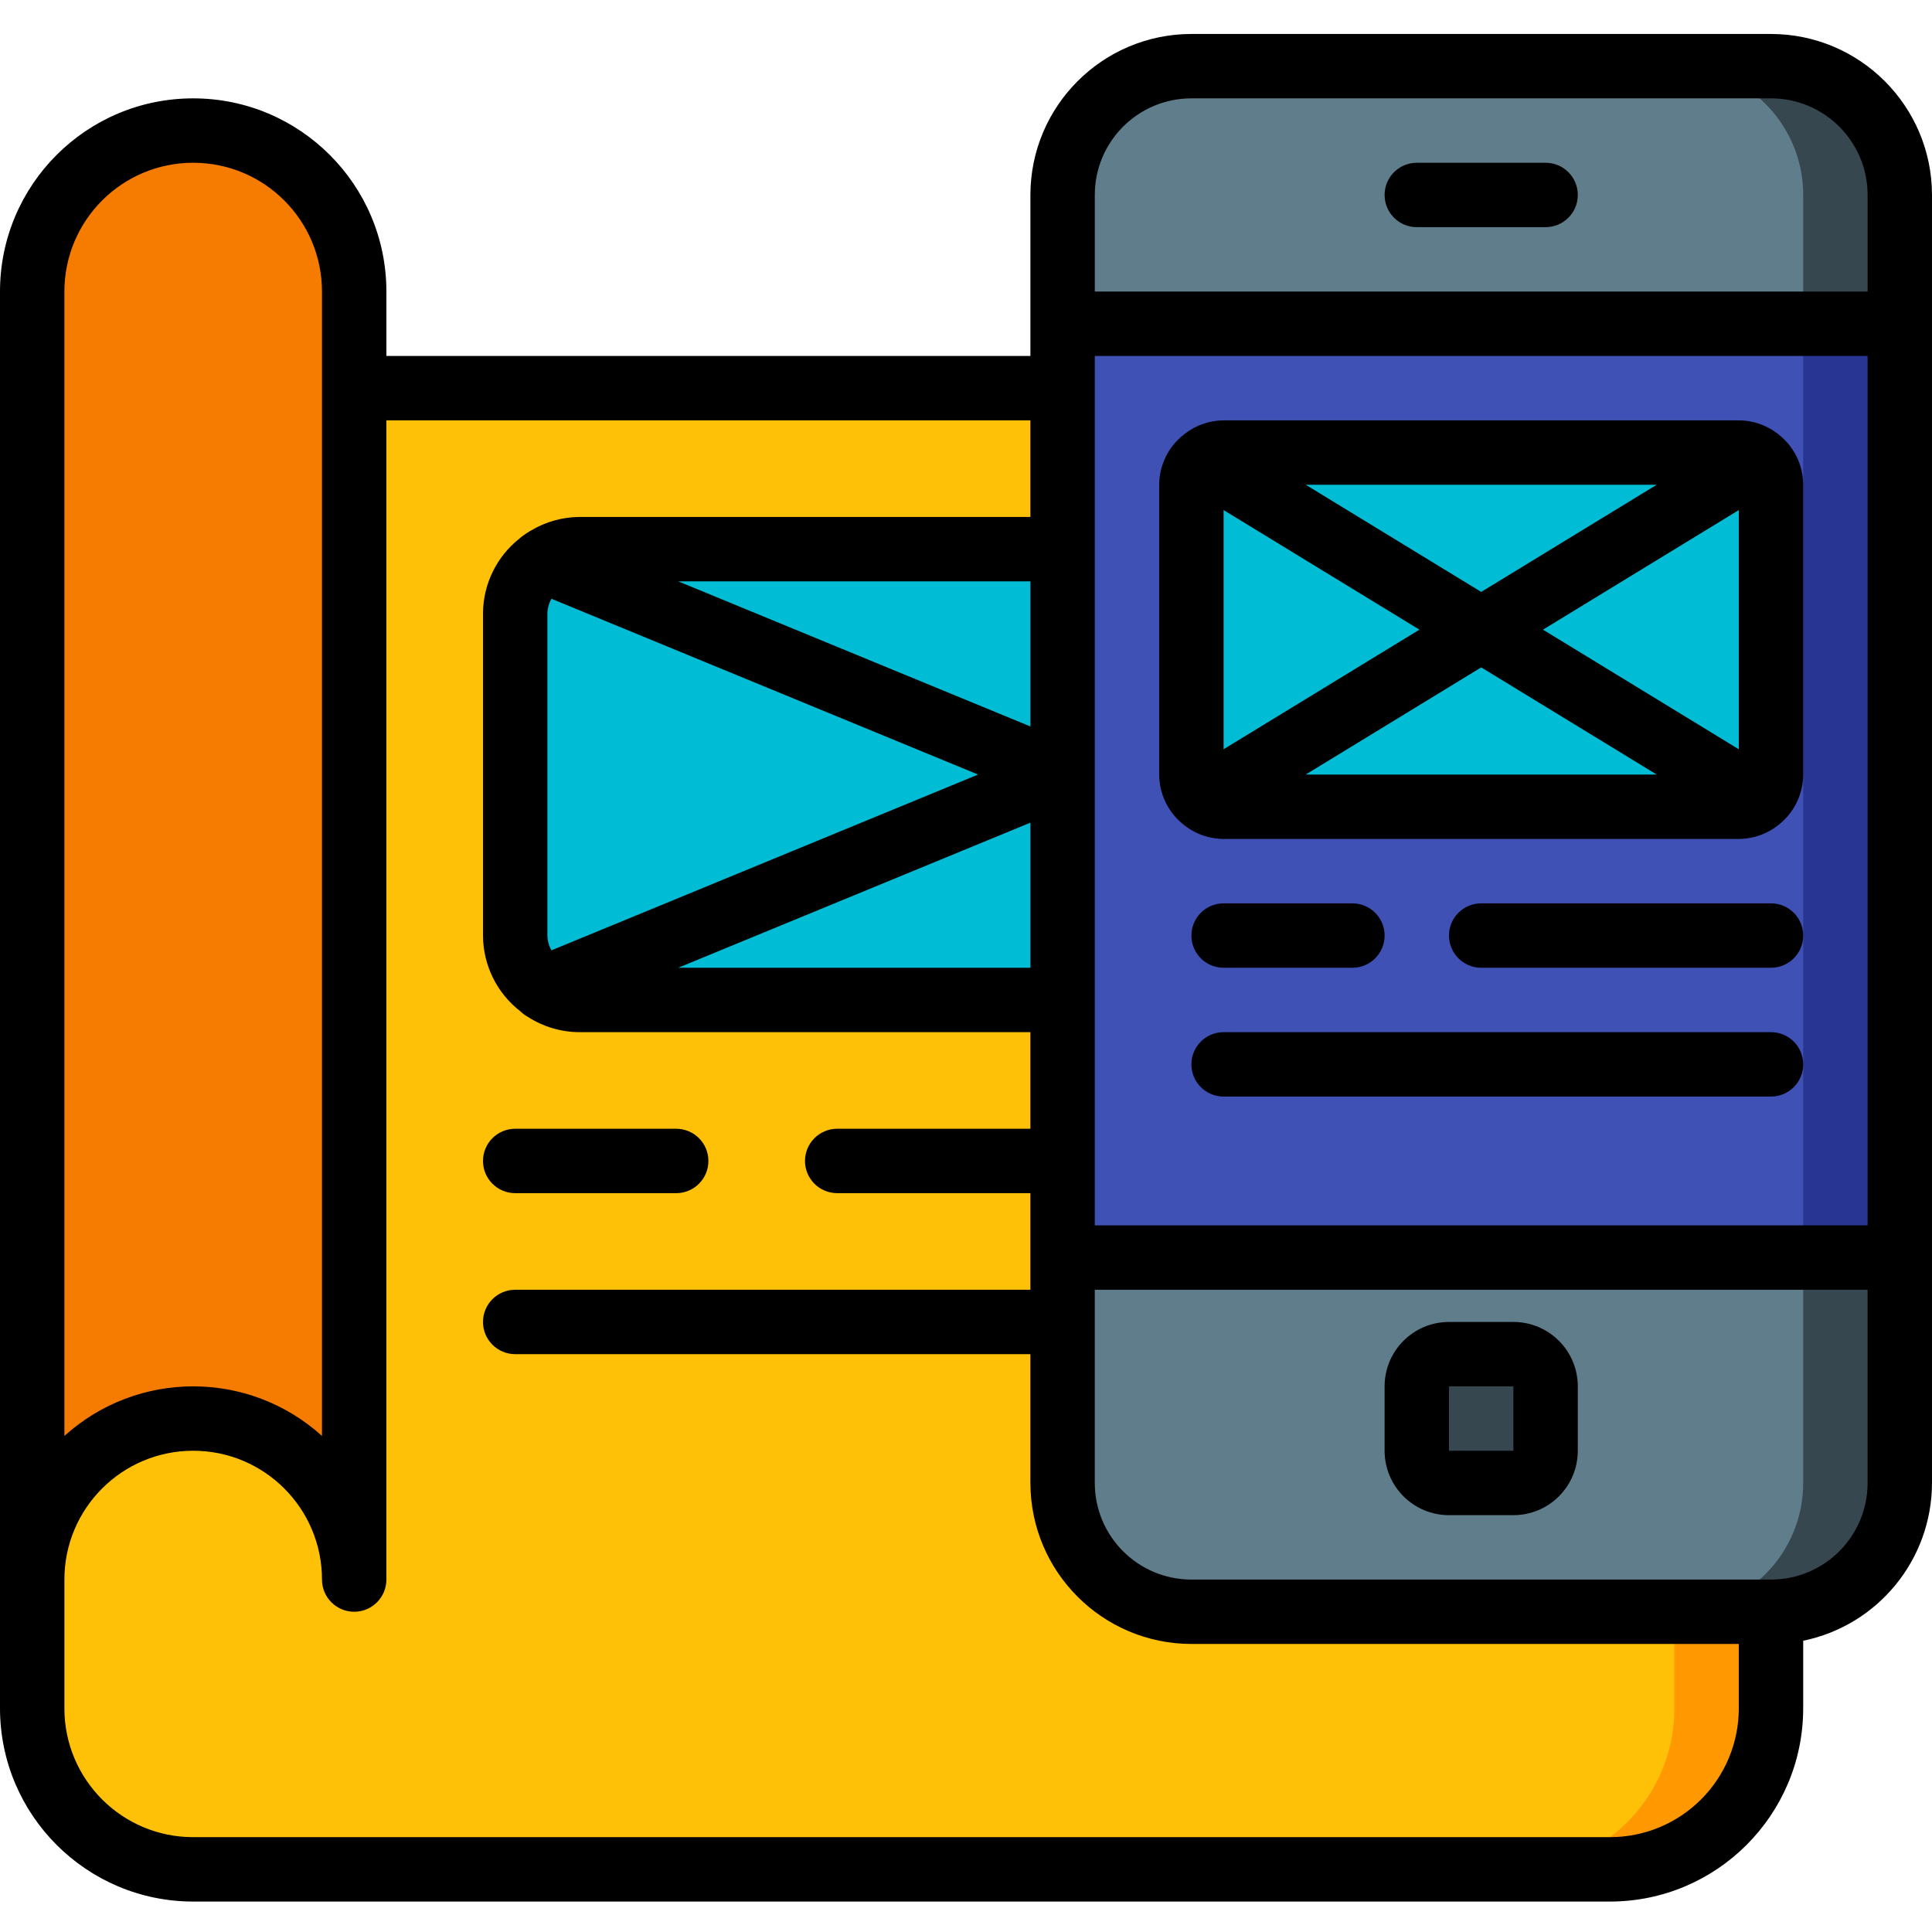 <svg height="512pt" viewBox="0 -9 512 512" width="512pt" xmlns="http://www.w3.org/2000/svg"><path d="m469.332 418.133v25.602c0 23.562-19.102 42.664-42.664 42.664h-375.469c-11.316 0-22.168-4.492-30.168-12.496-8.004-8-12.496-18.852-12.496-30.168v-349.867h273.066zm0 0" fill="#ff9801"/><path d="m443.734 418.133v25.602c0 23.562-19.105 42.664-42.668 42.664h-349.867c-11.316 0-22.168-4.492-30.168-12.496-8.004-8-12.496-18.852-12.496-30.168v-349.867h281.598zm0 0" fill="#fec108"/><path d="m8.535 409.602c0-23.566 19.102-42.668 42.664-42.668 23.566 0 42.668 19.102 42.668 42.668v-341.336c0-23.562-19.102-42.664-42.668-42.664-23.562 0-42.664 19.102-42.664 42.664zm0 0" fill="#f57c00"/><path d="m153.602 136.535h128v119.465h-128c-9.426 0-17.066-7.641-17.066-17.066v-85.332c0-9.426 7.641-17.066 17.066-17.066zm0 0" fill="#00bcd4"/><path d="m315.734 8.535h153.598c18.852 0 34.133 15.281 34.133 34.133v341.332c0 18.852-15.281 34.133-34.133 34.133h-153.598c-18.852 0-34.133-15.281-34.133-34.133v-341.332c0-18.852 15.281-34.133 34.133-34.133zm0 0" fill="#37474f"/><path d="m315.734 8.535h128c18.852 0 34.133 15.281 34.133 34.133v341.332c0 18.852-15.281 34.133-34.133 34.133h-128c-18.852 0-34.133-15.281-34.133-34.133v-341.332c0-18.852 15.281-34.133 34.133-34.133zm0 0" fill="#607d8b"/><path d="m281.602 76.801h221.863v247.465h-221.863zm0 0" fill="#283593"/><path d="m281.602 76.801h196.266v247.465h-196.266zm0 0" fill="#3f51b5"/><path d="m384 349.867h17.066c4.715 0 8.535 3.82 8.535 8.531v17.066c0 4.715-3.82 8.535-8.535 8.535h-17.066c-4.711 0-8.535-3.82-8.535-8.535v-17.066c0-4.711 3.824-8.531 8.535-8.531zm0 0" fill="#37474f"/><path d="m324.266 110.934h136.535c4.711 0 8.531 3.82 8.531 8.531v76.801c0 4.715-3.82 8.535-8.531 8.535h-136.535c-4.711 0-8.531-3.82-8.531-8.535v-76.801c0-4.711 3.82-8.531 8.531-8.531zm0 0" fill="#00bcd4"/><path d="m469.332 0h-153.598c-23.555.027-42.641 19.113-42.668 42.668v42.664h-170.668v-17.066c0-28.277-22.922-51.199-51.199-51.199-28.277 0-51.199 22.922-51.199 51.199v375.469c.027 28.266 22.934 51.172 51.199 51.199h375.469c28.266-.027 51.172-22.934 51.199-51.199v-17.922c19.852-4.082 34.105-21.547 34.133-41.812v-341.332c-.027-23.555-19.113-42.641-42.668-42.668zm-153.598 17.066h153.598c14.141 0 25.602 11.461 25.602 25.602v25.598h-204.801v-25.598c0-14.141 11.461-25.602 25.602-25.602zm179.199 298.668h-204.801v-230.402h204.801zm-221.867-132.215-93.328-38.453h93.328zm-13.867 12.746-113.059 46.586c-.676-1.199-1.047-2.543-1.074-3.918v-85.332c.027-1.375.398-2.723 1.074-3.918zm13.867 12.75v38.449h-93.328zm-221.867-174.883c18.852 0 34.133 15.281 34.133 34.133v303.277c-19.383-17.523-48.883-17.523-68.266 0v-303.277c0-18.852 15.281-34.133 34.133-34.133zm375.469 443.734h-375.469c-18.852 0-34.133-15.281-34.133-34.133v-34.133c0-18.852 15.281-34.137 34.133-34.137 18.852 0 34.133 15.285 34.133 34.137 0 4.711 3.82 8.531 8.535 8.531 4.711 0 8.531-3.82 8.531-8.531v-307.203h170.668v25.602h-119.465c-4.555.023-9.02 1.273-12.922 3.625-.109 0-.203.121-.316.172-.637.395-1.262.793-1.859 1.238-.277.199-.543.414-.793.648-6.109 4.809-9.684 12.145-9.711 19.918v85.332c.027 7.867 3.688 15.281 9.914 20.086.57.566 1.219 1.047 1.922 1.434 4.102 2.656 8.879 4.07 13.766 4.082h119.465v25.598h-51.199c-4.715 0-8.535 3.82-8.535 8.535 0 4.711 3.82 8.531 8.535 8.531h51.199v25.602h-136.531c-4.715 0-8.535 3.82-8.535 8.531 0 4.715 3.82 8.535 8.535 8.535h136.531v34.133c.027 23.551 19.113 42.637 42.668 42.668h145.066v17.066c0 9.051-3.598 17.734-10 24.137-6.398 6.398-15.082 9.996-24.133 9.996zm42.664-68.266h-153.598c-14.141 0-25.602-11.465-25.602-25.602v-51.199h204.801v51.199c0 14.137-11.461 25.602-25.602 25.602zm0 0"/><path d="m375.465 51.199h34.137c4.711 0 8.531-3.82 8.531-8.531 0-4.715-3.82-8.535-8.531-8.535h-34.137c-4.711 0-8.531 3.82-8.531 8.535 0 4.711 3.82 8.531 8.531 8.531zm0 0"/><path d="m401.066 341.332h-17.066c-9.426 0-17.066 7.641-17.066 17.066v17.066c0 9.426 7.641 17.07 17.066 17.07h17.066c9.426 0 17.066-7.645 17.066-17.07v-17.066c0-9.426-7.641-17.066-17.066-17.066zm-17.066 34.133v-17.066h17.066v17.066zm0 0"/><path d="m312.953 208.945c.117.121.254.207.383.316 3.047 2.613 6.918 4.055 10.93 4.07h136.535c4.02-.02 7.906-1.469 10.957-4.086.117-.102.238-.188.355-.301 3.645-3.207 5.738-7.824 5.754-12.68v-76.801c-.016-5.23-2.441-10.16-6.578-13.363l-.223-.188c-2.945-2.266-6.551-3.5-10.266-3.516h-136.535c-3.707.023-7.305 1.266-10.238 3.535l-.18.145c-4.168 3.195-6.621 8.137-6.648 13.387v76.801c.016 4.855 2.109 9.473 5.754 12.68zm147.848-19.379-51.891-31.699 51.891-31.691zm-21.762 6.699h-93.012l46.508-28.398zm-46.504-48.398-46.508-28.402h93.012zm-16.379 10-51.891 31.691v-63.383zm0 0"/><path d="m324.266 247.465h34.133c4.715 0 8.535-3.82 8.535-8.531 0-4.715-3.82-8.535-8.535-8.535h-34.133c-4.711 0-8.531 3.82-8.531 8.535 0 4.711 3.82 8.531 8.531 8.531zm0 0"/><path d="m469.332 230.398h-76.797c-4.715 0-8.535 3.82-8.535 8.535 0 4.711 3.82 8.531 8.535 8.531h76.797c4.715 0 8.535-3.82 8.535-8.531 0-4.715-3.82-8.535-8.535-8.535zm0 0"/><path d="m469.332 264.535h-145.066c-4.711 0-8.531 3.82-8.531 8.531 0 4.715 3.82 8.535 8.531 8.535h145.066c4.715 0 8.535-3.82 8.535-8.535 0-4.711-3.82-8.531-8.535-8.531zm0 0"/><path d="m136.535 307.199h42.664c4.715 0 8.535-3.82 8.535-8.531 0-4.715-3.82-8.535-8.535-8.535h-42.664c-4.715 0-8.535 3.82-8.535 8.535 0 4.711 3.82 8.531 8.535 8.531zm0 0"/></svg>